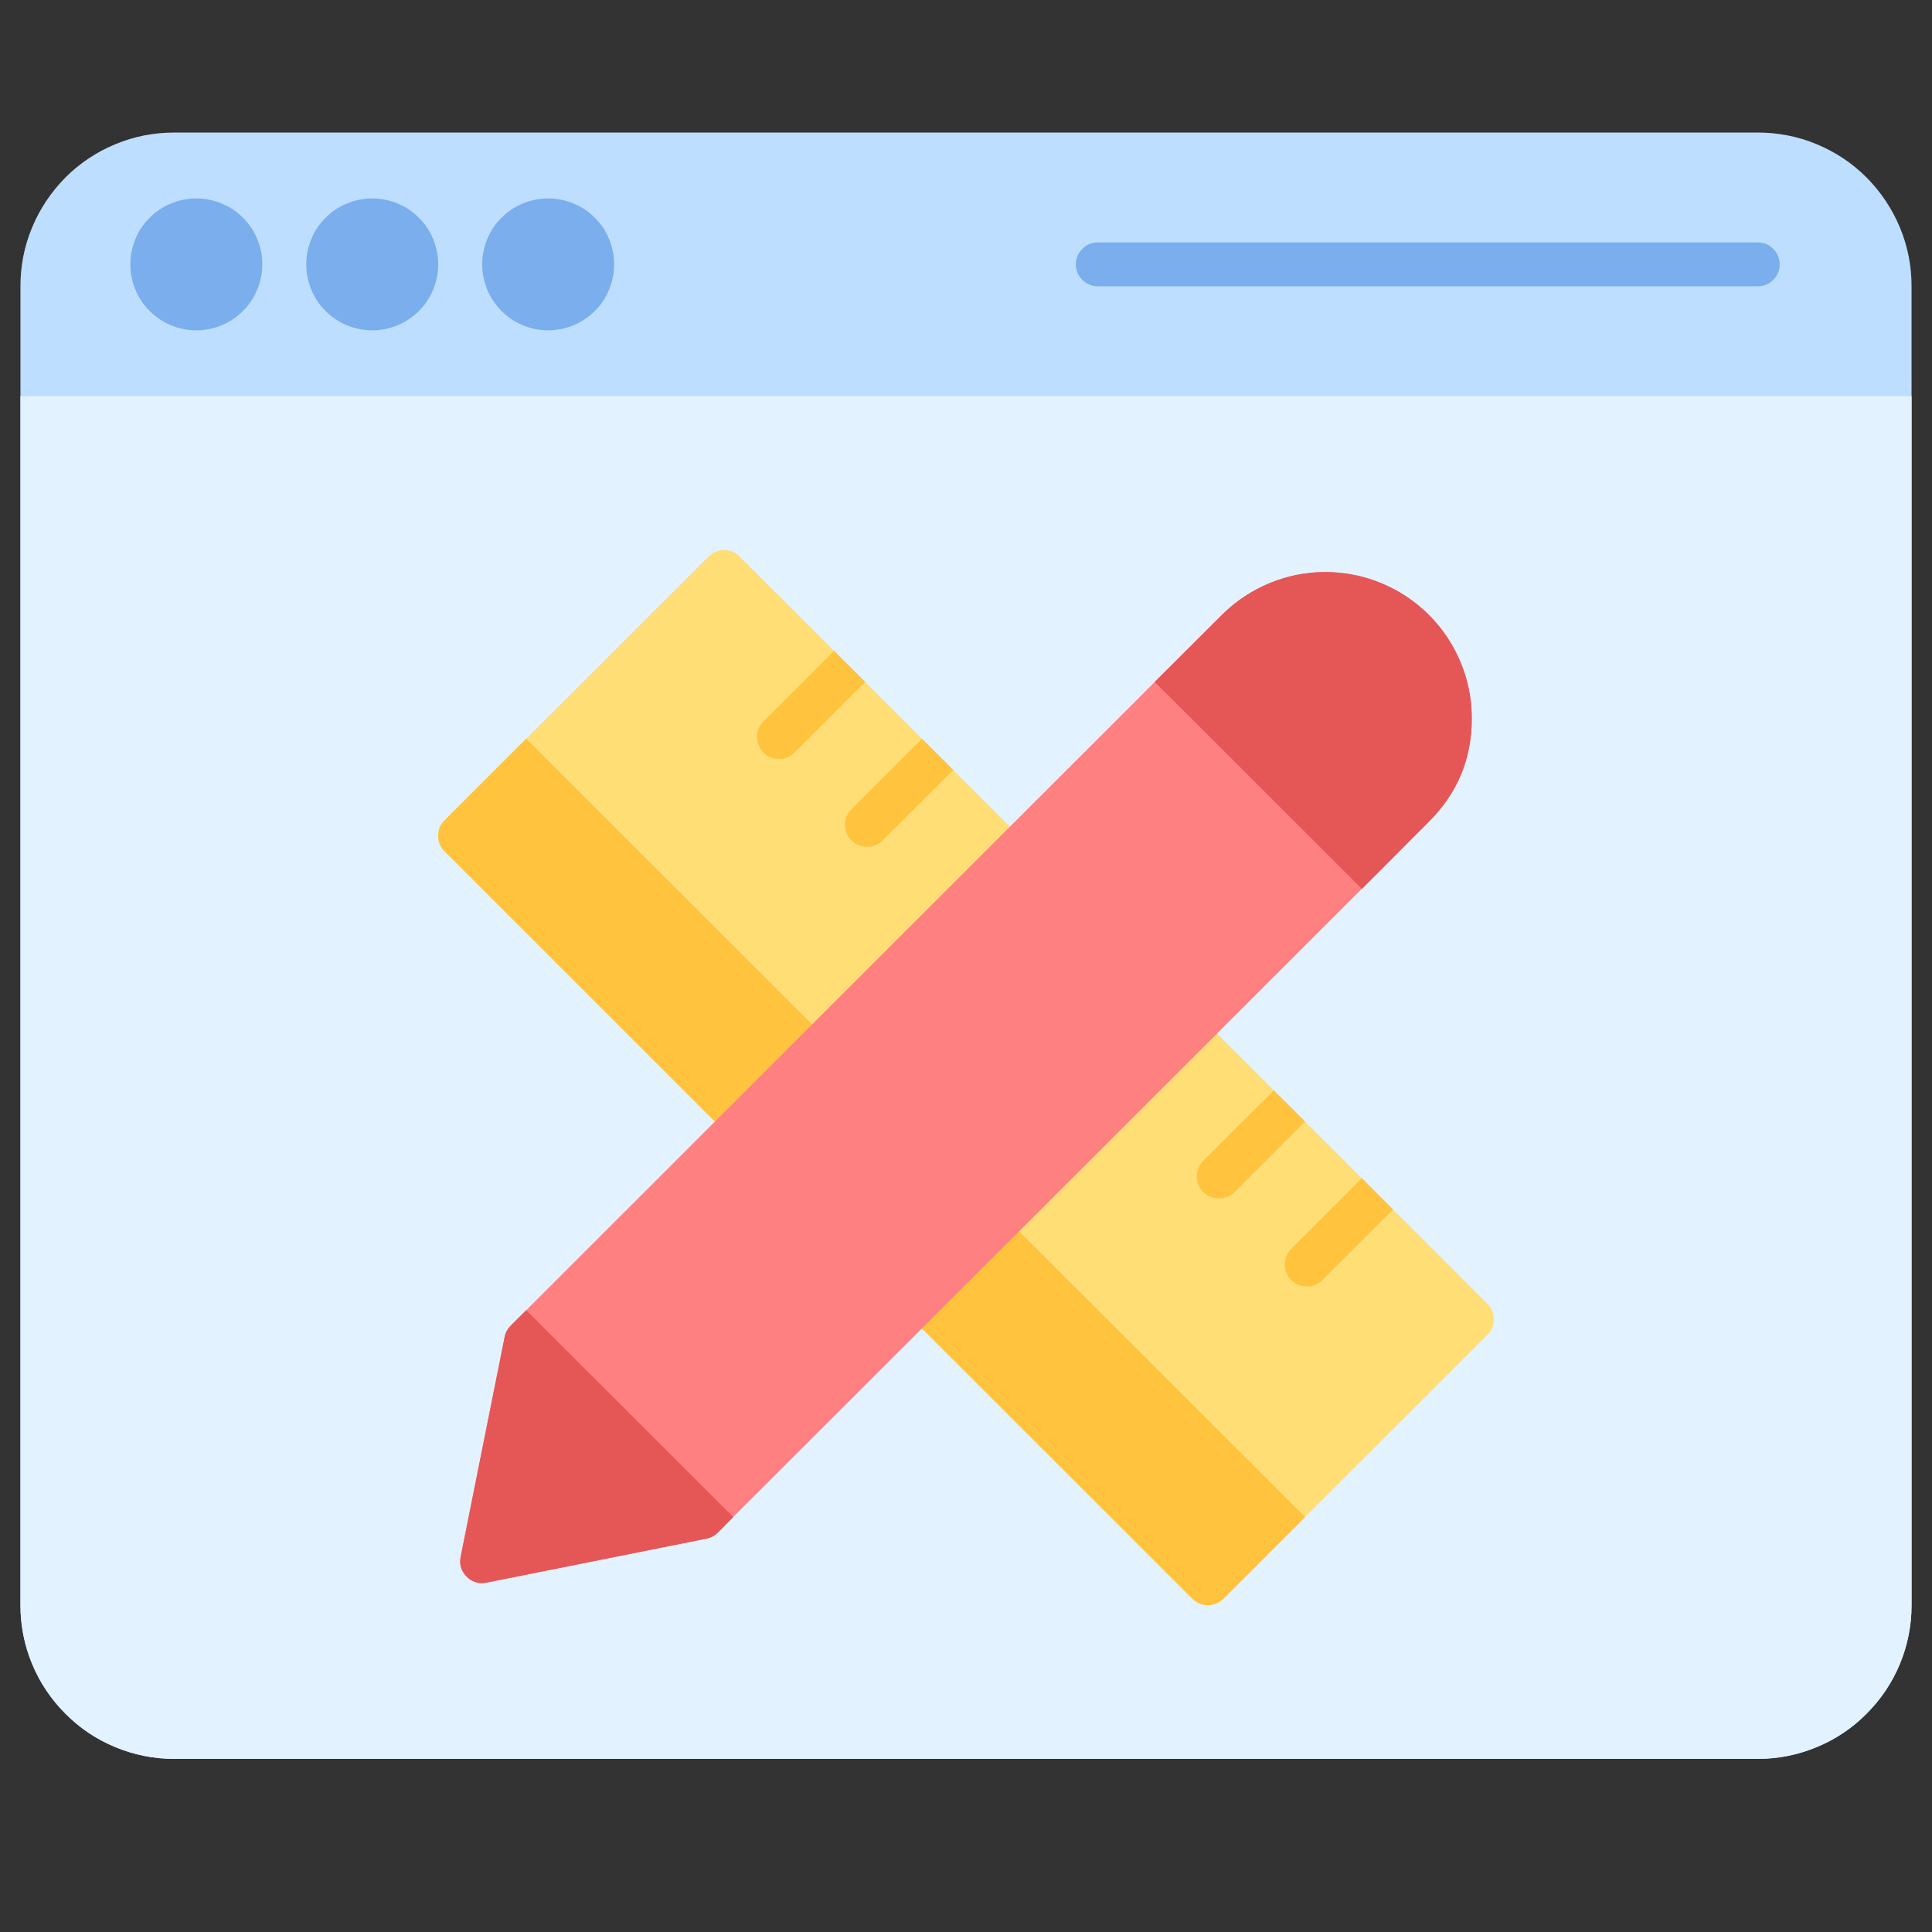 <svg xmlns="http://www.w3.org/2000/svg" xmlns:xlink="http://www.w3.org/1999/xlink" width="64" zoomAndPan="magnify" viewBox="0 0 48 48" height="64" preserveAspectRatio="xMidYMid meet" version="1.0"><rect x="0" y="0" width="48" height="48" fill="#333333" stroke="none"/><defs><clipPath id="c56092501a"><path d="M 0.488 3.293 L 47.508 3.293 L 47.508 43.699 L 0.488 43.699 Z M 0.488 3.293 " clip-rule="nonzero"/></clipPath><clipPath id="8f9f3faec3"><path d="M 0.488 9 L 47.508 9 L 47.508 43.699 L 0.488 43.699 Z M 0.488 9 " clip-rule="nonzero"/></clipPath></defs><g clip-path="url(#c56092501a)"><path fill="#bddeff" d="M 4.332 3.293 L 43.668 3.293 C 44.176 3.293 44.664 3.387 45.133 3.582 C 45.602 3.777 46.016 4.051 46.375 4.41 C 46.73 4.77 47.008 5.184 47.203 5.652 C 47.398 6.121 47.492 6.605 47.492 7.113 L 47.492 39.879 C 47.492 40.383 47.398 40.871 47.203 41.34 C 47.008 41.809 46.73 42.223 46.375 42.578 C 46.016 42.938 45.602 43.215 45.133 43.41 C 44.664 43.602 44.176 43.699 43.668 43.699 L 4.332 43.699 C 3.824 43.699 3.336 43.602 2.867 43.41 C 2.398 43.215 1.984 42.938 1.625 42.578 C 1.27 42.223 0.992 41.809 0.797 41.34 C 0.602 40.871 0.508 40.383 0.508 39.879 L 0.508 7.113 C 0.508 6.605 0.602 6.121 0.797 5.652 C 0.992 5.184 1.27 4.77 1.625 4.41 C 1.984 4.051 2.398 3.777 2.867 3.582 C 3.336 3.387 3.824 3.293 4.332 3.293 Z M 4.332 3.293 " fill-opacity="1" fill-rule="nonzero"/></g><g clip-path="url(#8f9f3faec3)"><path fill="#e3f2ff" d="M 47.492 9.844 L 47.492 39.879 C 47.492 40.383 47.395 40.871 47.203 41.34 C 47.008 41.809 46.73 42.219 46.371 42.578 C 46.016 42.938 45.602 43.215 45.133 43.406 C 44.664 43.602 44.176 43.699 43.668 43.699 L 4.332 43.699 C 3.824 43.699 3.336 43.602 2.867 43.406 C 2.398 43.215 1.984 42.938 1.629 42.578 C 1.27 42.219 0.992 41.809 0.797 41.34 C 0.605 40.871 0.508 40.383 0.508 39.879 L 0.508 9.844 Z M 47.492 9.844 " fill-opacity="1" fill-rule="nonzero"/></g><path fill="#7aaeed" d="M 6.516 6.566 C 6.516 6.785 6.477 6.992 6.391 7.195 C 6.309 7.395 6.191 7.574 6.035 7.727 C 5.883 7.879 5.707 8 5.504 8.082 C 5.305 8.164 5.094 8.207 4.879 8.207 C 4.66 8.207 4.449 8.164 4.25 8.082 C 4.051 8 3.871 7.879 3.719 7.727 C 3.566 7.574 3.445 7.395 3.363 7.195 C 3.281 6.992 3.238 6.785 3.238 6.566 C 3.238 6.352 3.281 6.141 3.363 5.941 C 3.445 5.738 3.566 5.562 3.719 5.41 C 3.871 5.254 4.051 5.137 4.25 5.055 C 4.449 4.973 4.66 4.93 4.879 4.93 C 5.094 4.93 5.305 4.973 5.504 5.055 C 5.707 5.137 5.883 5.254 6.035 5.41 C 6.191 5.562 6.309 5.738 6.391 5.941 C 6.477 6.141 6.516 6.352 6.516 6.566 Z M 6.516 6.566 " fill-opacity="1" fill-rule="nonzero"/><path fill="#7aaeed" d="M 10.887 6.566 C 10.887 6.785 10.844 6.992 10.762 7.195 C 10.68 7.395 10.562 7.574 10.406 7.727 C 10.254 7.879 10.074 8 9.875 8.082 C 9.676 8.164 9.465 8.207 9.25 8.207 C 9.031 8.207 8.82 8.164 8.621 8.082 C 8.422 8 8.242 7.879 8.09 7.727 C 7.934 7.574 7.816 7.395 7.734 7.195 C 7.652 6.992 7.609 6.785 7.609 6.566 C 7.609 6.352 7.652 6.141 7.734 5.941 C 7.816 5.738 7.934 5.562 8.09 5.41 C 8.242 5.254 8.422 5.137 8.621 5.055 C 8.82 4.973 9.031 4.93 9.25 4.93 C 9.465 4.93 9.676 4.973 9.875 5.055 C 10.074 5.137 10.254 5.254 10.406 5.41 C 10.562 5.562 10.68 5.738 10.762 5.941 C 10.844 6.141 10.887 6.352 10.887 6.566 Z M 10.887 6.566 " fill-opacity="1" fill-rule="nonzero"/><path fill="#7aaeed" d="M 15.258 6.566 C 15.258 6.785 15.215 6.992 15.133 7.195 C 15.051 7.395 14.934 7.574 14.777 7.727 C 14.625 7.879 14.445 8 14.246 8.082 C 14.047 8.164 13.836 8.207 13.617 8.207 C 13.402 8.207 13.191 8.164 12.992 8.082 C 12.789 8 12.613 7.879 12.461 7.727 C 12.305 7.574 12.188 7.395 12.105 7.195 C 12.023 6.992 11.98 6.785 11.98 6.566 C 11.98 6.352 12.023 6.141 12.105 5.941 C 12.188 5.738 12.305 5.562 12.461 5.41 C 12.613 5.254 12.789 5.137 12.992 5.055 C 13.191 4.973 13.402 4.93 13.617 4.93 C 13.836 4.93 14.047 4.973 14.246 5.055 C 14.445 5.137 14.625 5.254 14.777 5.41 C 14.934 5.562 15.051 5.738 15.133 5.941 C 15.215 6.141 15.258 6.352 15.258 6.566 Z M 15.258 6.566 " fill-opacity="1" fill-rule="nonzero"/><path fill="#7aaeed" d="M 43.668 6.023 L 27.277 6.023 C 27.129 6.023 27 6.074 26.891 6.184 C 26.785 6.289 26.73 6.418 26.73 6.566 C 26.73 6.719 26.785 6.848 26.891 6.953 C 27 7.059 27.129 7.113 27.277 7.113 L 43.668 7.113 C 43.82 7.113 43.949 7.059 44.055 6.953 C 44.164 6.848 44.215 6.719 44.215 6.566 C 44.215 6.418 44.164 6.289 44.055 6.184 C 43.949 6.074 43.82 6.023 43.668 6.023 Z M 43.668 6.023 " fill-opacity="1" fill-rule="nonzero"/><path fill="#ffde76" d="M 36.953 32.391 L 29.852 25.293 C 29.742 25.188 29.613 25.133 29.465 25.133 C 29.312 25.133 29.184 25.188 29.078 25.293 L 22.52 31.848 C 22.414 31.953 22.359 32.082 22.359 32.234 C 22.359 32.383 22.414 32.512 22.52 32.617 L 29.625 39.719 C 29.73 39.824 29.859 39.879 30.012 39.879 C 30.16 39.879 30.289 39.824 30.395 39.719 L 36.953 33.164 C 37.059 33.059 37.113 32.93 37.113 32.777 C 37.113 32.629 37.059 32.5 36.953 32.391 Z M 36.953 32.391 " fill-opacity="1" fill-rule="nonzero"/><path fill="#ffc33e" d="M 32.426 37.691 L 30.398 39.719 C 30.289 39.824 30.16 39.879 30.012 39.879 C 29.859 39.879 29.73 39.824 29.621 39.719 L 22.52 32.621 C 22.414 32.512 22.359 32.383 22.359 32.23 C 22.359 32.082 22.414 31.953 22.52 31.844 L 24.16 30.207 C 24.266 30.102 24.395 30.047 24.547 30.047 C 24.699 30.047 24.828 30.102 24.934 30.207 Z M 32.426 37.691 " fill-opacity="1" fill-rule="nonzero"/><path fill="#ffc33e" d="M 32.426 27.863 L 30.672 29.617 C 30.562 29.723 30.434 29.773 30.285 29.773 C 30.133 29.773 30.004 29.723 29.895 29.617 C 29.789 29.508 29.734 29.379 29.734 29.23 C 29.734 29.078 29.789 28.949 29.895 28.84 L 31.648 27.09 Z M 32.426 27.863 " fill-opacity="1" fill-rule="nonzero"/><path fill="#ffc33e" d="M 34.609 30.047 L 32.855 31.801 C 32.75 31.906 32.621 31.961 32.469 31.961 C 32.316 31.961 32.188 31.906 32.082 31.801 C 31.973 31.695 31.922 31.566 31.922 31.414 C 31.922 31.262 31.973 31.133 32.082 31.027 L 33.836 29.273 Z M 34.609 30.047 " fill-opacity="1" fill-rule="nonzero"/><path fill="#ffde76" d="M 25.48 20.926 L 18.375 13.828 C 18.27 13.719 18.141 13.668 17.988 13.668 C 17.84 13.668 17.711 13.719 17.605 13.828 L 11.047 20.379 C 10.941 20.484 10.887 20.613 10.887 20.766 C 10.887 20.918 10.941 21.043 11.047 21.152 L 18.148 28.25 C 18.258 28.355 18.387 28.41 18.535 28.41 C 18.688 28.41 18.816 28.355 18.922 28.25 L 25.48 21.699 C 25.586 21.59 25.641 21.461 25.641 21.312 C 25.641 21.16 25.586 21.031 25.48 20.926 Z M 25.48 20.926 " fill-opacity="1" fill-rule="nonzero"/><path fill="#ffc33e" d="M 21.496 16.941 L 19.742 18.695 C 19.637 18.801 19.508 18.855 19.355 18.855 C 19.203 18.855 19.074 18.801 18.969 18.695 C 18.863 18.59 18.809 18.461 18.809 18.309 C 18.809 18.156 18.863 18.027 18.969 17.922 L 20.723 16.168 Z M 21.496 16.941 " fill-opacity="1" fill-rule="nonzero"/><path fill="#ffc33e" d="M 23.684 19.129 L 21.93 20.879 C 21.82 20.984 21.691 21.039 21.543 21.039 C 21.391 21.039 21.262 20.984 21.152 20.879 C 21.047 20.773 20.992 20.645 20.992 20.492 C 20.992 20.34 21.047 20.211 21.152 20.105 L 22.906 18.352 Z M 23.684 19.129 " fill-opacity="1" fill-rule="nonzero"/><path fill="#ffc33e" d="M 20.953 26.227 L 18.926 28.25 C 18.816 28.355 18.688 28.41 18.535 28.41 C 18.387 28.41 18.258 28.355 18.148 28.25 L 11.047 21.152 C 10.938 21.047 10.887 20.918 10.887 20.766 C 10.887 20.613 10.938 20.484 11.047 20.379 L 13.074 18.352 Z M 20.953 26.227 " fill-opacity="1" fill-rule="nonzero"/><path fill="#ff8080" d="M 35.5 15.277 C 35.16 14.938 34.766 14.676 34.32 14.488 C 33.875 14.305 33.41 14.211 32.93 14.211 C 32.445 14.211 31.984 14.305 31.539 14.488 C 31.09 14.676 30.699 14.938 30.355 15.277 L 12.688 32.938 C 12.609 33.016 12.559 33.109 12.535 33.219 L 11.445 38.68 C 11.41 38.848 11.449 38.996 11.559 39.133 C 11.668 39.266 11.809 39.332 11.98 39.332 C 12.016 39.332 12.051 39.328 12.086 39.32 L 17.551 38.227 C 17.66 38.207 17.75 38.156 17.828 38.078 L 35.5 20.418 C 35.844 20.078 36.105 19.684 36.289 19.238 C 36.473 18.793 36.566 18.328 36.566 17.848 C 36.566 17.367 36.473 16.902 36.289 16.457 C 36.105 16.012 35.844 15.617 35.5 15.277 Z M 35.5 15.277 " fill-opacity="1" fill-rule="nonzero"/><path fill="#e55757" d="M 18.219 37.691 L 17.832 38.082 C 17.754 38.156 17.66 38.207 17.555 38.227 L 12.09 39.32 C 12.055 39.328 12.016 39.332 11.98 39.332 C 11.828 39.332 11.699 39.277 11.594 39.172 C 11.457 39.031 11.406 38.867 11.445 38.676 L 12.539 33.215 C 12.559 33.109 12.609 33.016 12.684 32.938 L 13.074 32.551 Z M 18.219 37.691 " fill-opacity="1" fill-rule="nonzero"/><path fill="#e55757" d="M 36.566 17.848 C 36.57 18.852 36.215 19.707 35.5 20.414 L 33.836 22.086 L 28.688 16.941 L 30.359 15.277 C 30.613 15.023 30.898 14.812 31.219 14.641 C 31.535 14.473 31.871 14.352 32.223 14.281 C 32.574 14.215 32.93 14.195 33.289 14.23 C 33.645 14.266 33.992 14.352 34.324 14.492 C 34.656 14.629 34.961 14.812 35.238 15.039 C 35.516 15.266 35.754 15.531 35.953 15.828 C 36.152 16.129 36.305 16.449 36.41 16.793 C 36.516 17.137 36.566 17.488 36.566 17.848 Z M 36.566 17.848 " fill-opacity="1" fill-rule="nonzero"/></svg>